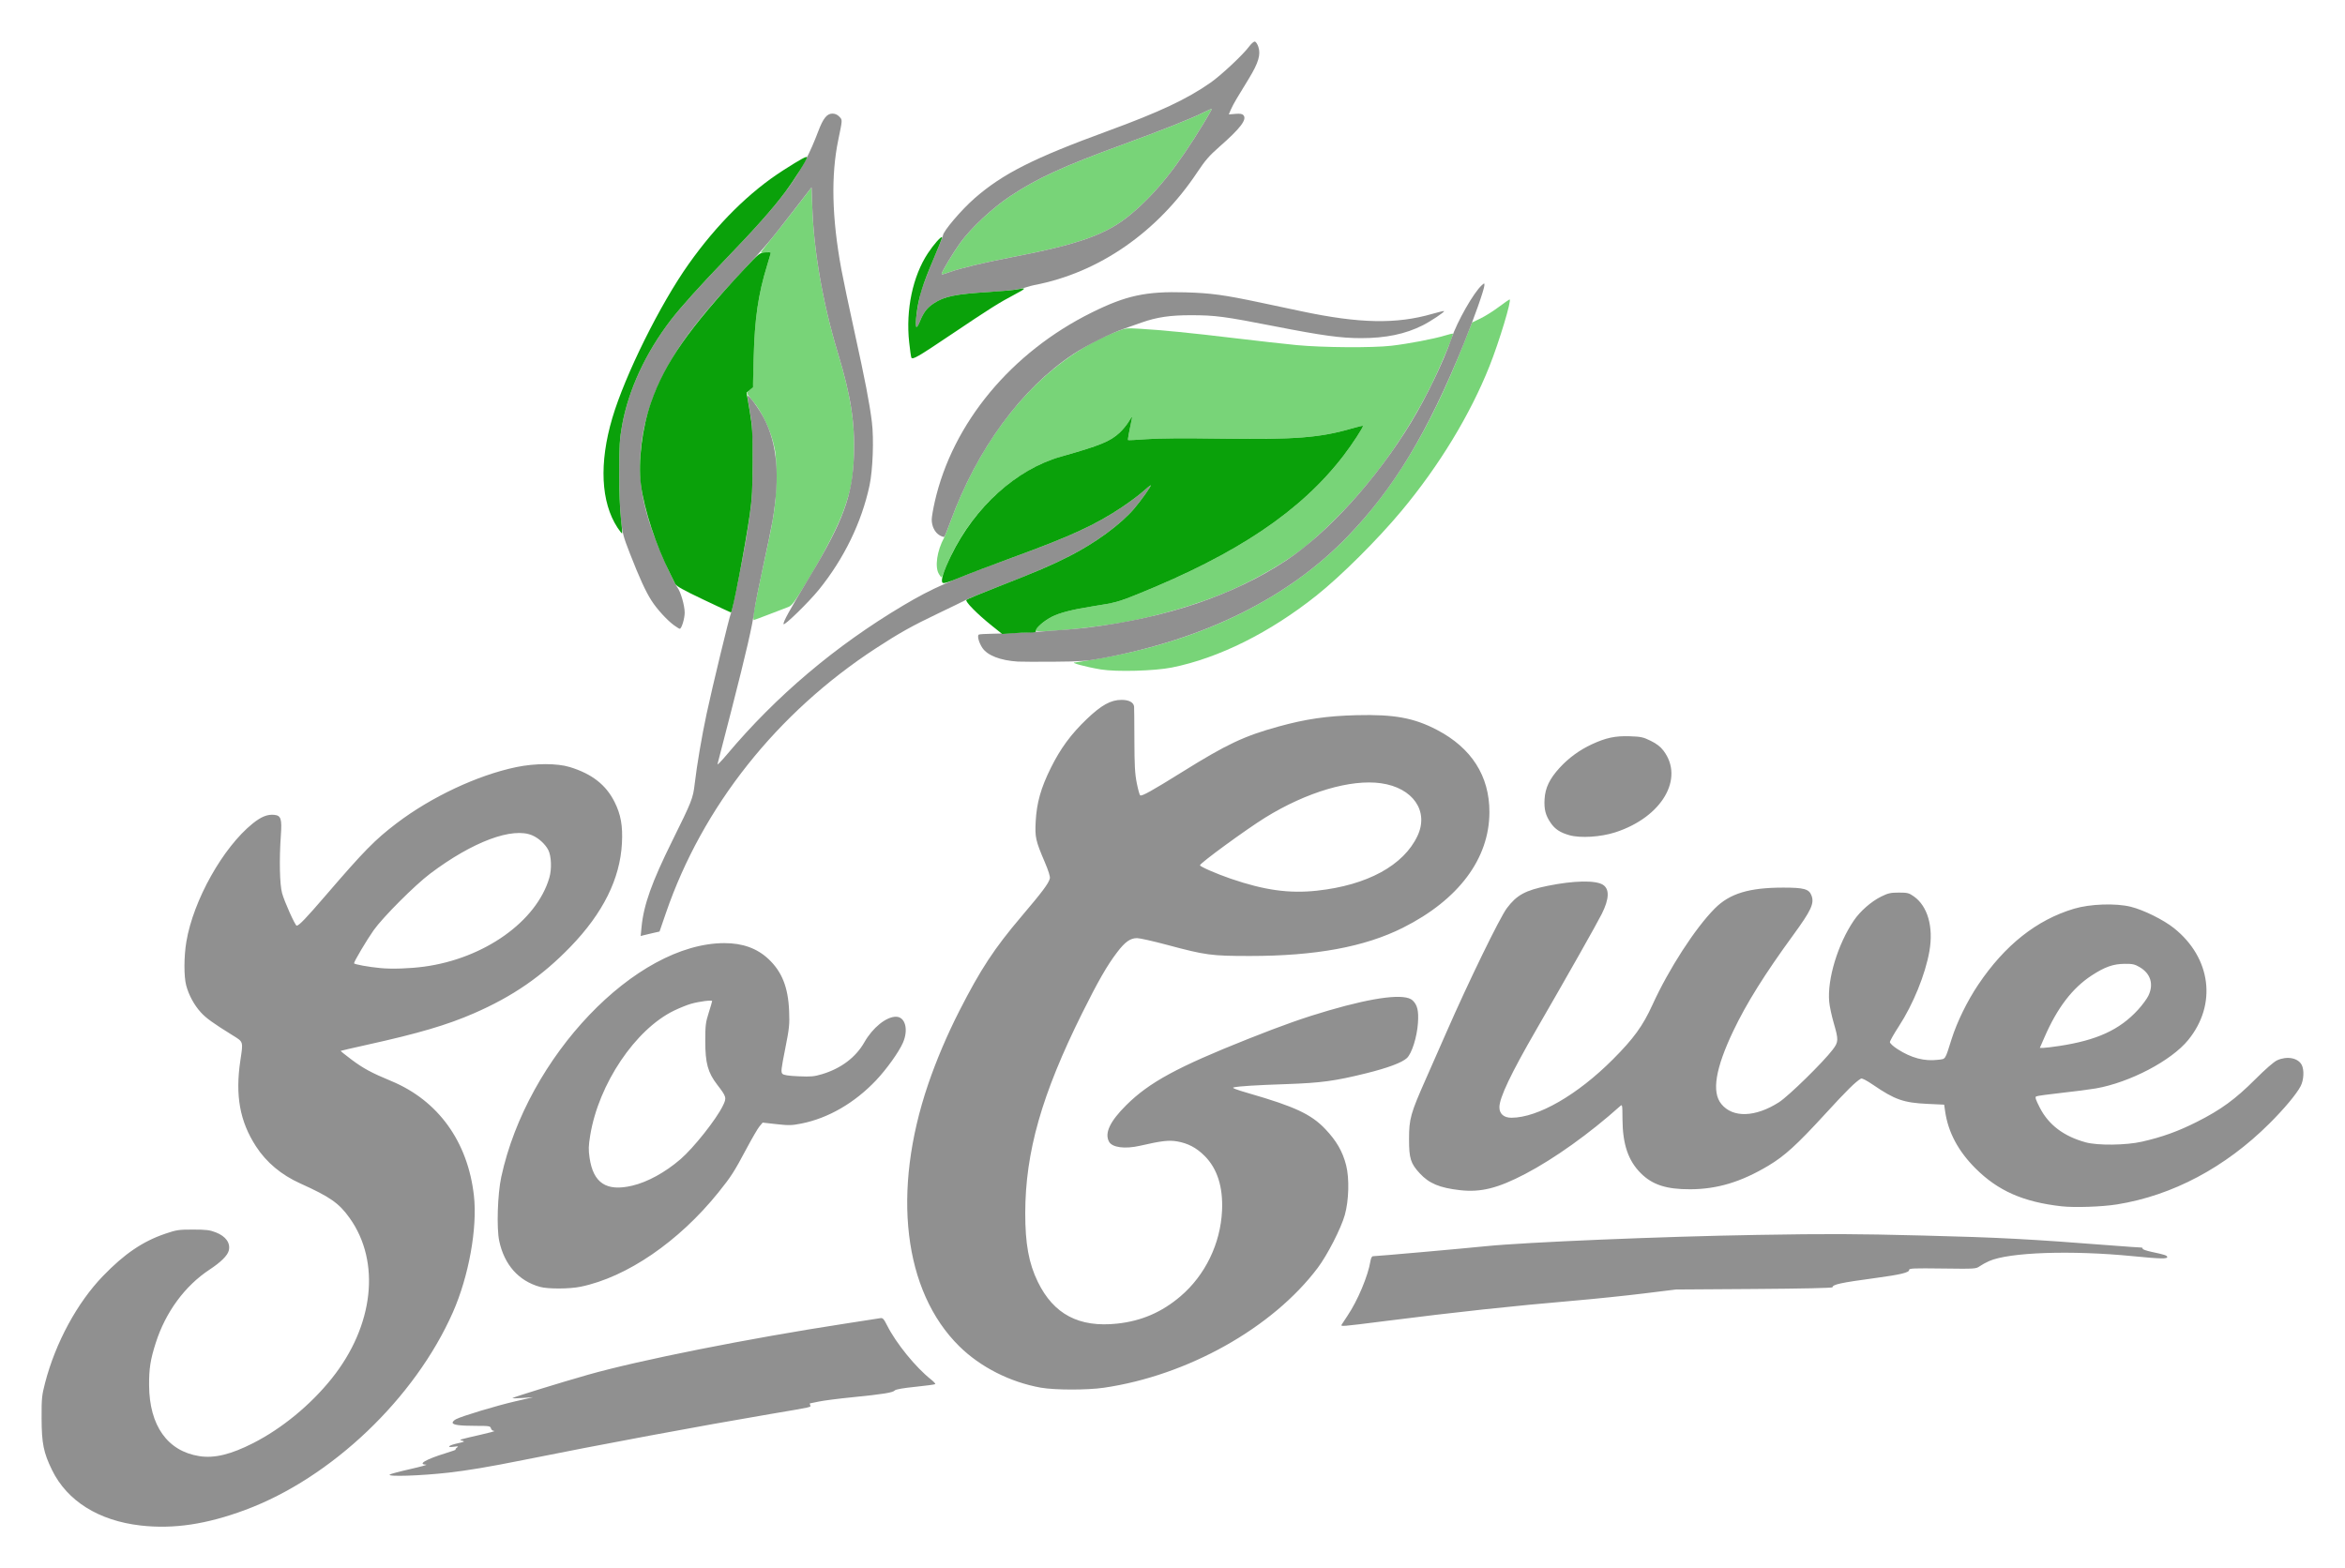 <?xml version="1.0" encoding="UTF-8" standalone="no"?>
<!-- Created with Inkscape (http://www.inkscape.org/) -->

<svg
   xmlns:dc="http://purl.org/dc/elements/1.1/"
   xmlns:cc="http://creativecommons.org/ns#"
   xmlns:rdf="http://www.w3.org/1999/02/22-rdf-syntax-ns#"
   xmlns:svg="http://www.w3.org/2000/svg"
   xmlns="http://www.w3.org/2000/svg"
   xmlns:sodipodi="http://sodipodi.sourceforge.net/DTD/sodipodi-0.dtd"
   xmlns:inkscape="http://www.inkscape.org/namespaces/inkscape"
   id="svg2"
   version="1.1"
   inkscape:version="0.91 r13725"
   width="563.854"
   height="377.173"
   viewBox="0 0 563.854 377.173"
   sodipodi:docname="SoGive-Light.svg">
  <defs
     id="defs6" />
  <sodipodi:namedview
     pagecolor="#ffffff"
     bordercolor="#666666"
     borderopacity="1"
     objecttolerance="10"
     gridtolerance="10"
     guidetolerance="10"
     inkscape:pageopacity="0"
     inkscape:pageshadow="2"
     inkscape:window-width="1920"
     inkscape:window-height="1029"
     id="namedview4"
     showgrid="false"
     fit-margin-top="10"
     fit-margin-left="10"
     fit-margin-right="10"
     fit-margin-bottom="10"
     inkscape:zoom="0.96586785"
     inkscape:cx="99.49516"
     inkscape:cy="196.75071"
     inkscape:window-x="0"
     inkscape:window-y="0"
     inkscape:window-maximized="1"
     inkscape:current-layer="svg2" />
  <g
     id="g4180"
     transform="translate(6.232,6.022)">
    <path
       style="fill:#78d478"
       d="m 258.45,154.979 c -3.511,-0.579 -7.58,-1.679 -6.208,-1.679 0.188,0 2.674,-0.401 5.525,-0.89 24.909,-4.278 45.673,-14.467 60.135,-29.511 11.114,-11.561 19.66,-25.752 27.674,-45.954 l 2.144,-5.404 2.015,-0.969 c 1.108,-0.533 3.095,-1.78 4.415,-2.77 1.32,-0.99 2.489,-1.801 2.598,-1.801 0.57,-0.002 -2.496,10.161 -4.843,16.054 -4.665,11.709 -12.086,23.92 -21.147,34.795 -5.757,6.909 -14.51,15.627 -20.408,20.326 -11.227,8.944 -23.523,15.07 -34.8,17.339 -4.138,0.833 -13.348,1.083 -17.1,0.464 z m -15.75,-9.41 c 0,-0.489 2.369,-2.431 3.957,-3.243 1.903,-0.973 4.992,-1.766 9.843,-2.527 5.487,-0.861 6.142,-1.039 10.8,-2.921 24.04,-9.715 39.262,-19.957 49.516,-33.316 2.128,-2.772 4.866,-6.981 4.67,-7.178 -0.058,-0.058 -1.301,0.24 -2.761,0.663 -7.617,2.207 -13.649,2.675 -31.175,2.419 -9.174,-0.134 -15.245,-0.09 -18.109,0.131 -2.37,0.183 -4.364,0.278 -4.43,0.211 -0.102,-0.102 0.241,-2.024 0.949,-5.311 0.101,-0.468 -0.169,-0.183 -0.716,0.756 -0.483,0.828 -1.489,2.069 -2.236,2.758 -2.332,2.149 -4.601,3.077 -14.158,5.787 -9.872,2.799 -19.553,11.067 -25.291,21.599 -1.069,1.961 -2.523,5.181 -3.182,7.043 -0.191,0.539 -0.267,0.503 -0.832,-0.389 -1.057,-1.67 -0.492,-5.616 1.264,-8.817 0.155,-0.282 0.842,-2.037 1.526,-3.9 8.171,-22.23 22.597,-38.773 39.715,-45.543 2.34,-0.925 2.483,-0.944 5.7,-0.754 5.496,0.326 12.393,1.009 22.8,2.259 5.445,0.654 12.195,1.409 15,1.678 6.284,0.602 18.257,0.682 22.8,0.153 4.046,-0.471 10.134,-1.629 12.734,-2.422 1.064,-0.325 1.983,-0.542 2.042,-0.483 0.228,0.228 -2.794,7.442 -5.036,12.023 -7.21,14.734 -17.553,28.161 -29.681,38.533 -4.479,3.831 -12.309,8.455 -19.532,11.535 -7.108,3.031 -17.048,5.941 -25.178,7.369 -8.504,1.494 -21,2.614 -21,1.883 z M 174.901,142.275 c 6e-4,-0.839 1.091,-6.281 3.262,-16.275 1.87,-8.609 2.266,-11.729 2.245,-17.7 -0.016,-4.657 -0.106,-5.579 -0.793,-8.163 -0.922,-3.467 -2.981,-7.593 -4.859,-9.735 C 174.011,89.55 173.4,88.716 173.4,88.548 c 0,-0.168 0.318,-0.555 0.706,-0.86 0.696,-0.547 0.709,-0.659 0.884,-7.597 0.24,-9.48 1.08,-15.285 3.219,-22.238 0.49,-1.593 0.891,-2.995 0.891,-3.115 0,-0.12 -0.54,-0.145 -1.2,-0.057 -0.66,0.089 -1.2,0.096 -1.2,0.016 0,-0.08 1.061,-1.451 2.358,-3.046 1.297,-1.596 4.043,-5.085 6.104,-7.754 l 3.746,-4.853 0.188,5.003 c 0.403,10.733 2.577,23.054 6.153,34.87 3.1,10.243 4.103,16.607 3.852,24.433 -0.178,5.538 -0.644,8.165 -2.292,12.9 -1.402,4.029 -4.625,10.357 -8.766,17.212 -3.248,5.376 -3.819,6.159 -4.743,6.507 -0.578,0.217 -2.648,1.011 -4.601,1.763 -1.953,0.752 -3.607,1.368 -3.675,1.368 -0.068,0 -0.124,-0.371 -0.124,-0.825 z m 45.302,-82.5 c 0.005,-0.457 2.787,-5.082 4.43,-7.364 2.573,-3.574 7.772,-8.432 12.055,-11.266 6.574,-4.35 12.693,-7.159 26.911,-12.356 9.687,-3.541 16.494,-6.241 19.408,-7.699 1.131,-0.566 2.095,-0.986 2.144,-0.935 0.049,0.052 -0.854,1.647 -2.005,3.544 -6.304,10.388 -11.491,16.857 -17.566,21.905 -5.762,4.788 -12.278,7.108 -29.029,10.334 -6.199,1.194 -11.587,2.487 -14.372,3.449 -2.016,0.697 -1.979,0.689 -1.976,0.387 z"
       id="path4186"
       inkscape:connector-curvature="0" />
    <path
       style="fill:#909090"
       d="M 27.554,360.858 C 17.481,359.704 9.913,354.962 6.285,347.534 4.234,343.334 3.789,341.131 3.769,335.1 c -0.015,-4.838 0.051,-5.509 0.841,-8.55 2.512,-9.657 7.726,-19.281 13.922,-25.694 5.162,-5.343 9.563,-8.329 14.995,-10.175 2.697,-0.916 3.211,-0.993 6.672,-0.989 3.166,0.003 4.018,0.108 5.468,0.675 2.405,0.94 3.564,2.571 3.11,4.378 -0.3,1.196 -1.9,2.783 -4.594,4.557 -5.962,3.927 -10.593,10.229 -12.968,17.648 -1.279,3.994 -1.624,6.198 -1.598,10.2 0.062,9.702 4.429,15.847 12.106,17.035 3.607,0.558 7.548,-0.399 12.933,-3.141 6.91,-3.519 13.792,-9.185 18.882,-15.544 10.106,-12.625 11.827,-28.033 4.309,-38.57 -2.572,-3.604 -4.675,-5.077 -11.929,-8.354 -4.522,-2.043 -8.115,-5.058 -10.602,-8.899 -3.89,-6.006 -5.02,-12.231 -3.753,-20.67 0.696,-4.636 0.767,-4.408 -1.882,-6.049 -4.676,-2.898 -6.343,-4.1 -7.618,-5.497 -1.607,-1.761 -2.901,-4.145 -3.528,-6.5 -0.568,-2.133 -0.55,-6.976 0.039,-10.483 1.678,-9.994 8.817,-22.716 15.969,-28.456 2.029,-1.629 3.518,-2.227 5.149,-2.071 1.632,0.156 1.89,0.942 1.61,4.9 -0.413,5.837 -0.289,11.784 0.288,13.92 0.55,2.033 3.151,7.83 3.513,7.83 0.556,0 2.195,-1.709 7.035,-7.334 9.228,-10.725 11.782,-13.324 16.98,-17.281 8.338,-6.347 19.464,-11.572 28.78,-13.515 4.54,-0.947 9.846,-0.951 12.9,-0.009 5.312,1.638 8.675,4.265 10.738,8.386 1.515,3.027 1.997,5.726 1.775,9.949 -0.447,8.53 -4.549,16.784 -12.357,24.865 -6.87,7.111 -13.928,11.977 -23.256,16.031 -6.474,2.814 -13.243,4.808 -25.644,7.553 -3.462,0.766 -6.329,1.428 -6.372,1.471 -0.042,0.043 1.103,0.965 2.544,2.049 2.849,2.143 4.877,3.241 9.57,5.183 11.316,4.681 18.471,14.592 19.928,27.602 0.866,7.736 -1.236,19.383 -5.064,28.047 -9.15,20.714 -29.212,39.816 -49.895,47.509 -9.351,3.478 -17.296,4.66 -25.214,3.752 z M 95.7,226.465 c 14.503,-1.947 27.103,-10.89 30.16,-21.406 0.607,-2.087 0.486,-5.22 -0.256,-6.655 -0.721,-1.394 -2.272,-2.824 -3.794,-3.497 -4.767,-2.109 -14.397,1.484 -24.61,9.182 -3.681,2.774 -11.356,10.464 -13.592,13.617 -1.606,2.266 -4.706,7.49 -4.708,7.934 -9e-4,0.263 3.511,0.902 6.433,1.172 2.707,0.25 6.985,0.106 10.366,-0.348 z m -8.235,122.158 c 0.157,-0.152 2.377,-0.749 4.935,-1.326 2.558,-0.577 4.279,-1.059 3.825,-1.073 -2.148,-0.064 -0.052,-1.286 4.725,-2.756 1.485,-0.457 2.565,-0.844 2.4,-0.859 -0.165,-0.016 -0.054,-0.215 0.247,-0.443 0.486,-0.368 0.405,-0.396 -0.721,-0.245 -1.95,0.262 -1.204,-0.369 0.99,-0.838 1.521,-0.325 1.739,-0.438 1.134,-0.59 -0.713,-0.179 -0.719,-0.198 -0.126,-0.395 0.343,-0.114 2.368,-0.598 4.5,-1.076 2.132,-0.478 3.588,-0.881 3.236,-0.896 -0.373,-0.016 -0.705,-0.277 -0.797,-0.627 -0.145,-0.555 -0.411,-0.6 -3.56,-0.603 -4.047,-0.004 -5.653,-0.225 -5.653,-0.778 0,-0.222 0.371,-0.594 0.825,-0.828 1.474,-0.759 9.696,-3.238 14.165,-4.271 l 4.36,-1.008 -2.55,0.183 c -1.403,0.101 -2.48,0.107 -2.395,0.015 0.206,-0.224 11.742,-3.783 18.198,-5.615 12.378,-3.511 38.524,-8.712 61.747,-12.281 4.29,-0.659 8.111,-1.252 8.49,-1.317 0.586,-0.101 0.829,0.158 1.614,1.718 2.163,4.301 6.873,10.103 10.579,13.034 0.651,0.515 1.104,1.015 1.007,1.112 -0.097,0.097 -2.25,0.388 -4.783,0.647 -2.886,0.295 -4.724,0.615 -4.922,0.858 -0.432,0.53 -2.81,0.917 -10.034,1.633 -3.382,0.335 -7.095,0.81 -8.25,1.056 -1.155,0.246 -2.129,0.447 -2.166,0.447 -0.036,0 0.007,0.19 0.096,0.421 0.193,0.503 0.771,0.375 -9.631,2.138 -16.819,2.852 -40.573,7.276 -59.55,11.092 -7.856,1.58 -13.241,2.486 -17.85,3.005 -6.591,0.742 -14.643,1.009 -14.085,0.467 z M 244.05,327.716 c -7.418,-1.331 -14.556,-4.956 -19.638,-9.973 -13.41,-13.239 -16.252,-37.162 -7.481,-62.966 1.938,-5.702 4.594,-11.957 7.483,-17.622 5.146,-10.092 8.407,-15.055 14.986,-22.805 5.007,-5.899 6.5,-7.893 6.798,-9.084 0.116,-0.461 -0.3,-1.809 -1.228,-3.982 -2.193,-5.136 -2.371,-5.936 -2.171,-9.734 0.237,-4.495 1.248,-8.075 3.645,-12.9 2.336,-4.702 4.851,-8.118 8.656,-11.755 3.51,-3.355 5.762,-4.595 8.349,-4.595 1.757,0 2.858,0.577 3.009,1.575 0.031,0.206 0.065,3.817 0.075,8.025 0.015,6.198 0.124,8.177 0.575,10.427 0.306,1.527 0.672,2.848 0.814,2.936 0.412,0.255 2.847,-1.1 10.078,-5.606 10.762,-6.706 14.887,-8.654 23.16,-10.938 6.607,-1.824 11.674,-2.561 18.832,-2.739 9.031,-0.224 13.762,0.644 19.305,3.542 8.304,4.342 12.608,11.087 12.602,19.751 -0.007,11.207 -7.415,21.115 -20.808,27.832 -9.197,4.612 -20.995,6.789 -36.79,6.788 -9.258,-9e-4 -10.625,-0.184 -19.879,-2.665 -3.339,-0.895 -6.595,-1.627 -7.235,-1.628 -1.634,-6e-4 -2.874,0.875 -4.79,3.384 -2.397,3.139 -4.603,6.977 -8.401,14.616 -9.748,19.604 -13.691,33.455 -13.708,48.15 -0.009,7.351 0.852,12.06 3.016,16.5 3.814,7.825 9.928,11.046 19.095,10.059 5.838,-0.629 10.713,-2.731 15.206,-6.558 5.943,-5.062 9.631,-12.659 10.001,-20.6 0.266,-5.708 -1.139,-10.123 -4.192,-13.177 -1.956,-1.956 -3.984,-3.029 -6.578,-3.481 -2.013,-0.35 -3.797,-0.143 -8.934,1.038 -3.648,0.839 -6.716,0.434 -7.476,-0.985 -1.103,-2.06 0.225,-4.873 4.139,-8.767 5.514,-5.486 12.287,-9.169 29.287,-15.927 8.353,-3.321 13.567,-5.162 19.467,-6.875 11.16,-3.24 18.304,-4.096 20.101,-2.407 1.154,1.085 1.488,2.479 1.295,5.409 -0.223,3.39 -1.468,7.352 -2.659,8.464 -1.181,1.103 -4.578,2.372 -9.854,3.679 -7.41,1.836 -10.823,2.299 -19.05,2.583 -7.52,0.26 -11.35,0.497 -12.75,0.79 -0.535,0.112 0.537,0.529 3.75,1.457 10.938,3.16 14.871,4.998 18.239,8.522 2.716,2.843 4.217,5.442 5.054,8.754 0.805,3.181 0.661,8.47 -0.324,11.971 -0.902,3.205 -4.175,9.597 -6.493,12.683 -10.862,14.454 -31.31,25.918 -51.464,28.853 -3.983,0.58 -11.824,0.57 -15.111,-0.02 z m 66.387,-119.532 c 12.088,-1.311 20.825,-6.072 24.165,-13.169 2.805,-5.96 -1.083,-11.578 -8.764,-12.664 -7.292,-1.031 -17.925,2.121 -27.838,8.253 -4.53,2.802 -15.699,10.961 -15.699,11.468 0,0.323 3.984,2.062 7.408,3.235 8.106,2.776 14.053,3.601 20.729,2.877 z m 5.948,104.341 c 0.121,-0.206 0.757,-1.174 1.413,-2.15 2.436,-3.625 4.925,-9.558 5.489,-13.084 0.113,-0.709 0.355,-1.191 0.597,-1.191 0.857,0 21.543,-1.835 27.116,-2.405 9.414,-0.963 42.445,-2.341 65.25,-2.721 17.375,-0.29 23.286,-0.267 39.862,0.15 18.471,0.465 25.492,0.836 45.938,2.428 3.135,0.244 6.012,0.445 6.393,0.446 0.381,0.001 0.615,0.127 0.521,0.281 -0.095,0.153 0.876,0.502 2.157,0.774 3.09,0.657 3.665,0.841 3.754,1.197 0.132,0.526 -1.582,0.493 -8.182,-0.157 -14.89,-1.468 -29.817,-0.959 -34.655,1.181 -0.751,0.332 -1.771,0.893 -2.267,1.246 -0.878,0.625 -1.118,0.64 -8.941,0.536 -6.833,-0.091 -8.034,-0.042 -8.009,0.323 0.044,0.646 -2.018,1.142 -8.221,1.98 -8.21,1.108 -10.2,1.539 -10.2,2.21 0,0.174 -7.276,0.333 -18.825,0.41 l -18.825,0.126 -7.8,0.959 c -4.29,0.527 -11.58,1.285 -16.2,1.683 -15.652,1.35 -28.343,2.717 -46.025,4.958 -10.588,1.342 -10.65,1.347 -10.341,0.82 z M 123.6,303.47 c -5.132,-1.43 -8.578,-5.317 -9.795,-11.048 -0.657,-3.093 -0.397,-11.264 0.489,-15.372 6.233,-28.9 32.328,-56.25 53.669,-56.25 4.371,0 7.827,1.245 10.564,3.805 3.26,3.049 4.759,6.821 4.986,12.545 0.13,3.27 0.042,4.106 -0.955,9.119 -0.97,4.874 -1.046,5.571 -0.654,5.963 0.32,0.32 1.408,0.487 3.884,0.596 2.969,0.131 3.742,0.061 5.651,-0.513 4.552,-1.368 8.106,-4.049 10.162,-7.666 1.996,-3.511 5.239,-6.139 7.588,-6.147 2.248,-0.008 3.077,3.082 1.682,6.27 -0.972,2.221 -3.892,6.308 -6.421,8.988 -5.161,5.469 -11.546,9.164 -18.038,10.44 -2.284,0.449 -3.002,0.465 -5.93,0.137 l -3.332,-0.373 -0.752,0.894 c -0.414,0.492 -1.816,2.896 -3.117,5.343 -2.984,5.614 -3.707,6.74 -6.784,10.565 -9.507,11.819 -21.999,20.371 -33.11,22.666 -2.677,0.553 -7.867,0.573 -9.788,0.037 z m 22.172,-24.332 c 3.702,-0.873 7.931,-3.19 11.619,-6.366 3.157,-2.719 8.568,-9.543 10.18,-12.838 0.958,-1.959 0.911,-2.135 -1.362,-5.101 -2.246,-2.93 -2.859,-5.178 -2.859,-10.483 0,-3.753 0.088,-4.476 0.825,-6.793 0.454,-1.426 0.825,-2.694 0.825,-2.816 0,-0.312 -3.097,0.086 -5.089,0.653 -0.914,0.26 -2.743,0.997 -4.065,1.637 -9.302,4.502 -18.129,17.63 -20.156,29.978 -0.419,2.551 -0.445,3.453 -0.16,5.409 0.889,6.101 4.055,8.179 10.241,6.721 z m 343.678,4.953 c -9.217,-1.043 -15.28,-3.721 -20.7,-9.141 -4.146,-4.146 -6.558,-8.688 -7.277,-13.699 l -0.23,-1.601 -4.047,-0.189 c -5.684,-0.266 -7.817,-1.011 -12.96,-4.525 -1.644,-1.123 -2.757,-1.7 -3,-1.555 -1.357,0.81 -3.383,2.813 -8.594,8.498 -6.814,7.434 -9.757,10.114 -13.67,12.449 -6.567,3.919 -12.275,5.642 -18.773,5.669 -5.735,0.024 -9.108,-1.07 -11.896,-3.856 -3.034,-3.031 -4.364,-6.943 -4.408,-12.958 -0.026,-3.664 -0.027,-3.666 -0.636,-3.12 -7.301,6.538 -15.741,12.568 -22.709,16.223 -6.619,3.472 -10.715,4.495 -15.733,3.926 -4.898,-0.555 -7.428,-1.615 -9.674,-4.051 -2.201,-2.388 -2.573,-3.585 -2.57,-8.262 0.003,-4.855 0.364,-6.137 4.095,-14.55 1.317,-2.97 3.516,-7.965 4.887,-11.1 5.281,-12.077 12.821,-27.561 14.536,-29.85 2.367,-3.159 4.417,-4.282 9.825,-5.381 6.253,-1.271 11.482,-1.374 13.263,-0.262 1.627,1.016 1.545,3.386 -0.241,6.975 -1.203,2.416 -8.259,14.892 -15.789,27.918 -6.09,10.534 -8.849,16.341 -8.849,18.62 0,1.595 1.079,2.531 2.911,2.525 6.36,-0.02 15.86,-5.494 24.407,-14.066 4.983,-4.998 7.167,-8.012 9.478,-13.08 3.933,-8.628 10.265,-18.42 14.983,-23.172 3.582,-3.607 8.236,-5.028 16.471,-5.028 4.998,0 6.189,0.332 6.787,1.889 0.725,1.889 -0.05,3.576 -4.362,9.486 -6.878,9.428 -11.268,16.45 -14.414,23.053 -4.316,9.061 -5.25,14.712 -2.909,17.604 2.744,3.39 8.185,3.228 13.874,-0.414 2.301,-1.473 10.602,-9.602 12.914,-12.646 1.415,-1.864 1.433,-2.33 0.247,-6.423 -0.502,-1.732 -0.991,-4.029 -1.088,-5.104 -0.486,-5.424 2.071,-13.851 5.928,-19.535 1.526,-2.25 4.182,-4.576 6.566,-5.752 1.676,-0.827 2.262,-0.959 4.249,-0.959 2.083,0 2.43,0.088 3.602,0.911 3.342,2.349 4.769,7.368 3.749,13.189 -0.979,5.587 -3.908,12.784 -7.358,18.074 -1.175,1.802 -2.136,3.504 -2.136,3.783 0,0.291 0.78,1.011 1.831,1.69 3.3,2.133 6.476,2.971 9.72,2.566 1.923,-0.24 1.644,0.185 3.295,-5.029 1.3,-4.108 3.771,-9.147 6.399,-13.054 6.403,-9.519 14.029,-15.562 23.034,-18.255 3.862,-1.155 10.018,-1.366 13.637,-0.469 3.089,0.766 7.882,3.14 10.394,5.149 8.946,7.153 10.368,18.366 3.411,26.895 -4.071,4.991 -14.016,10.207 -22.206,11.647 -1.386,0.244 -5.087,0.723 -8.225,1.065 -3.138,0.342 -5.889,0.725 -6.114,0.851 -0.322,0.18 -0.14,0.755 0.856,2.697 2.135,4.164 5.772,6.911 11.066,8.358 2.88,0.787 9.675,0.704 13.5,-0.165 4.876,-1.108 8.673,-2.476 13.194,-4.754 5.792,-2.918 9.238,-5.431 14.055,-10.248 2.458,-2.459 4.482,-4.219 5.251,-4.568 2.378,-1.08 5.012,-0.594 5.911,1.09 0.637,1.193 0.518,3.643 -0.249,5.126 -0.975,1.883 -3.929,5.421 -7.505,8.984 -10.615,10.579 -23.313,17.319 -36.656,19.458 -3.617,0.58 -10.237,0.804 -13.35,0.451 z m -0.635,-38.542 c 9.134,-1.377 14.605,-3.882 19.036,-8.719 1.003,-1.095 2.122,-2.607 2.487,-3.359 1.341,-2.77 0.562,-5.343 -2.087,-6.896 -1.2,-0.703 -1.714,-0.815 -3.649,-0.796 -2.726,0.027 -4.735,0.739 -7.881,2.792 -4.64,3.029 -8.26,7.758 -11.332,14.803 l -1.145,2.625 0.803,-0.002 c 0.441,-9e-4 2.137,-0.203 3.767,-0.449 z M 148.03,216.892 c 0.524,-5.319 2.457,-10.738 7.373,-20.672 4.743,-9.583 4.991,-10.212 5.397,-13.67 0.536,-4.571 1.706,-11.454 2.88,-16.95 1.363,-6.38 5.473,-23.369 5.842,-24.15 0.332,-0.702 2.672,-12.18 3.548,-17.4 1.483,-8.838 1.654,-10.849 1.649,-19.35 -0.005,-7.2 -0.09,-8.705 -0.665,-11.822 -0.363,-1.965 -0.607,-3.625 -0.542,-3.689 0.295,-0.295 2.727,3.018 3.962,5.398 3.228,6.224 3.868,13.92 2.05,24.663 -0.251,1.485 -1.269,6.412 -2.262,10.95 -0.993,4.537 -1.944,9.33 -2.113,10.65 -0.451,3.509 -1.978,10.14 -5.53,24 -1.733,6.765 -3.231,12.568 -3.328,12.896 -0.097,0.328 0.915,-0.702 2.249,-2.288 11.891,-14.143 26.107,-26.168 42.385,-35.853 7.03,-4.183 11.462,-6.129 26.211,-11.512 14.121,-5.154 19.952,-7.834 26.414,-12.142 1.815,-1.21 4.064,-2.887 4.998,-3.726 0.934,-0.839 1.788,-1.526 1.898,-1.526 0.286,0 -2.331,3.689 -3.992,5.627 -3.25,3.793 -9.26,8.205 -15.504,11.382 -4.405,2.241 -8.168,3.856 -17.001,7.297 -3.741,1.457 -7.318,2.925 -7.95,3.263 -0.632,0.337 -3.554,1.76 -6.493,3.161 -6.418,3.059 -9.467,4.765 -15.163,8.482 -23.774,15.514 -41.653,38.058 -50.442,63.601 l -1.549,4.503 -1.551,0.349 c -0.853,0.192 -1.874,0.434 -2.269,0.539 l -0.718,0.19 0.217,-2.201 z M 371.124,194.843 c -2.192,-0.616 -3.466,-1.453 -4.485,-2.945 -1.248,-1.827 -1.619,-3.252 -1.482,-5.698 0.154,-2.738 1.203,-4.924 3.638,-7.582 2.162,-2.36 4.816,-4.293 7.752,-5.648 3.404,-1.571 5.609,-2.036 9.102,-1.92 2.7,0.09 3.229,0.205 5.035,1.095 1.41,0.695 2.328,1.401 3.049,2.345 5.116,6.701 -0.351,16.017 -11.534,19.651 -3.52,1.144 -8.404,1.454 -11.076,0.703 z M 238.5,153.088 c -4.222,-0.269 -7.318,-1.473 -8.542,-3.323 -0.832,-1.258 -1.267,-2.901 -0.837,-3.167 0.155,-0.096 1.687,-0.19 3.405,-0.21 5.574,-0.064 18,-0.88 23.074,-1.516 18.811,-2.358 34.69,-7.732 47.247,-15.989 10.173,-6.689 21.922,-19.662 30.254,-33.404 3.652,-6.023 7.845,-14.739 9.636,-20.03 1.405,-4.151 5.365,-11.107 7.327,-12.871 0.625,-0.562 0.635,-0.562 0.628,0 -0.013,0.964 -2.52,8.061 -5.029,14.242 -8.6,21.179 -16.618,34.488 -27.761,46.079 -14.227,14.799 -34.332,24.79 -59.127,29.382 -3.732,0.691 -5.082,0.789 -11.575,0.838 -4.043,0.03 -7.957,0.017 -8.7,-0.03 z m -82.68,-8.744 c -1.671,-1.222 -4.088,-3.871 -5.392,-5.908 -1.421,-2.222 -2.866,-5.368 -5.158,-11.236 -1.673,-4.281 -1.849,-4.96 -2.218,-8.55 -0.223,-2.17 -0.396,-7.16 -0.39,-11.25 0.01,-6.234 0.113,-7.915 0.676,-11.071 1.524,-8.531 5.638,-17.436 11.725,-25.379 2.33,-3.04 7.169,-8.417 13.229,-14.7 14.149,-14.669 18.384,-20.516 22.219,-30.68 1.178,-3.122 2.095,-4.27 3.412,-4.27 0.644,0 1.205,0.249 1.665,0.738 0.765,0.814 0.775,0.596 -0.253,5.562 -1.782,8.612 -1.544,18.754 0.731,31.128 0.417,2.267 1.827,8.982 3.134,14.922 2.58,11.728 3.651,17.278 4.215,21.841 0.502,4.063 0.224,11.538 -0.568,15.241 -1.891,8.851 -6.121,17.568 -12.139,25.018 -2.427,3.004 -8.372,8.81 -8.531,8.331 -0.159,-0.478 1.371,-3.259 6.28,-11.411 8.124,-13.49 10.33,-19.566 10.643,-29.32 0.251,-7.826 -0.752,-14.19 -3.852,-24.433 -3.577,-11.818 -5.75,-24.137 -6.153,-34.874 l -0.188,-5.007 -4.229,5.466 c -5.94,7.678 -6.544,8.394 -12.173,14.448 -6.196,6.663 -8.55,9.351 -11.562,13.2 -8.431,10.773 -12.716,21.157 -13.247,32.1 -0.381,7.86 1.537,15.387 6.883,27 0.835,1.815 1.767,3.622 2.071,4.016 0.791,1.027 1.75,4.348 1.75,6.059 0,1.433 -0.748,3.874 -1.188,3.874 -0.122,0 -0.749,-0.385 -1.392,-0.856 z m 63.829,-21.658 c -1.118,-0.68 -1.849,-2.16 -1.849,-3.744 0,-0.593 0.328,-2.521 0.729,-4.285 4.305,-18.945 18.393,-35.929 37.756,-45.52 8.289,-4.106 13.02,-5.122 22.565,-4.848 6.071,0.174 9.277,0.612 17.978,2.457 2.735,0.58 7.166,1.519 9.847,2.087 13.99,2.964 22.847,3.138 31.543,0.618 1.464,-0.424 2.713,-0.72 2.775,-0.657 0.191,0.191 -3.227,2.472 -5.144,3.433 -4.194,2.104 -8.865,3.073 -14.806,3.073 -4.88,0 -9.313,-0.607 -20.679,-2.831 -12.203,-2.388 -14.361,-2.674 -20.166,-2.681 -5.052,-0.005 -8.226,0.46 -11.871,1.741 -1.143,0.402 -3.091,1.085 -4.329,1.519 -3.313,1.16 -9.069,4.049 -12.15,6.098 -12.527,8.33 -23.14,22.796 -29.533,40.254 -0.695,1.897 -1.358,3.548 -1.473,3.668 -0.115,0.12 -0.653,-0.052 -1.195,-0.382 z M 214.043,72.54 c -0.301,-0.783 0.389,-5.637 1.196,-8.423 0.403,-1.389 1.751,-4.927 2.996,-7.862 C 219.481,53.32 220.5,50.784 220.5,50.62 c 0,-0.974 4.465,-6.223 7.65,-8.993 6.784,-5.9 14.119,-9.604 31.95,-16.133 12.437,-4.554 19.138,-7.706 24.744,-11.637 2.596,-1.821 7.847,-6.746 9.306,-8.73 0.495,-0.673 1.103,-1.189 1.35,-1.146 0.247,0.043 0.623,0.606 0.835,1.252 0.615,1.878 0.038,3.833 -2.239,7.581 -1.081,1.78 -2.417,3.979 -2.968,4.886 -0.551,0.908 -1.202,2.133 -1.447,2.723 l -0.445,1.073 1.569,-0.13 c 1.191,-0.099 1.666,-0.014 1.969,0.352 0.85,1.024 -0.792,3.161 -5.807,7.559 -2.409,2.113 -3.428,3.286 -5.293,6.095 -9.599,14.453 -23.689,24.21 -39.242,27.174 -0.395,0.075 -1.138,0.274 -1.65,0.442 -1.838,0.601 -4.274,0.923 -9.311,1.23 -7.953,0.484 -10.64,1.037 -13.158,2.704 -1.661,1.1 -2.465,2.152 -3.395,4.441 -0.487,1.199 -0.736,1.535 -0.874,1.177 z m 8.135,-13.152 c 2.785,-0.962 8.173,-2.255 14.372,-3.449 16.75,-3.226 23.267,-5.545 29.029,-10.334 6.075,-5.049 11.262,-11.517 17.566,-21.905 1.151,-1.897 2.054,-3.492 2.005,-3.544 -0.049,-0.052 -1.013,0.369 -2.144,0.935 -2.914,1.458 -9.721,4.159 -19.408,7.699 -14.218,5.196 -20.336,8.006 -26.911,12.356 -4.283,2.834 -9.481,7.692 -12.055,11.266 -1.643,2.282 -4.425,6.907 -4.43,7.364 -0.003,0.302 -0.04,0.309 1.976,-0.387 z"
       id="path4184"
       inkscape:connector-curvature="0" />
    <path
       style="fill:#0aa10a"
       d="m 232.245,144.452 c -3.485,-2.784 -6.486,-5.83 -6.112,-6.205 0.164,-0.164 3.655,-1.613 7.758,-3.22 9.511,-3.725 12.609,-5.054 17.059,-7.319 6.244,-3.177 12.254,-7.588 15.504,-11.382 1.661,-1.938 4.278,-5.627 3.992,-5.627 -0.11,0 -0.964,0.687 -1.898,1.526 -0.934,0.839 -3.183,2.516 -4.998,3.726 -6.462,4.308 -12.293,6.988 -26.414,12.142 -4.612,1.683 -10.187,3.806 -12.389,4.716 -2.943,1.217 -4.091,1.567 -4.337,1.321 -0.504,-0.504 0.164,-2.643 2.032,-6.504 5.664,-11.703 15.752,-20.805 26.407,-23.826 9.557,-2.71 11.827,-3.638 14.158,-5.787 0.747,-0.689 1.753,-1.93 2.236,-2.758 0.547,-0.939 0.817,-1.224 0.716,-0.756 -0.708,3.287 -1.052,5.208 -0.949,5.311 0.067,0.067 2.06,-0.029 4.43,-0.211 2.865,-0.221 8.936,-0.265 18.109,-0.131 17.526,0.256 23.557,-0.212 31.175,-2.419 1.46,-0.423 2.702,-0.722 2.761,-0.663 0.196,0.196 -2.542,4.406 -4.67,7.178 -10.254,13.359 -25.476,23.601 -49.516,33.316 -4.658,1.882 -5.313,2.06 -10.8,2.921 -4.851,0.762 -7.94,1.555 -9.843,2.527 -1.89,0.966 -4.032,2.844 -3.834,3.361 0.123,0.319 -0.227,0.412 -1.558,0.414 -0.944,9e-4 -2.796,0.08 -4.116,0.176 l -2.4,0.175 -2.505,-2.001 z m -69.342,-6.265 c -4.904,-2.333 -6.528,-3.242 -6.787,-3.802 -0.187,-0.404 -0.749,-1.545 -1.248,-2.535 -3.398,-6.735 -6.189,-15.239 -6.99,-21.3 -0.724,-5.48 0.285,-13.672 2.443,-19.834 3.343,-9.543 9.146,-17.838 22.418,-32.046 3.501,-3.748 3.671,-3.884 4.992,-3.995 0.752,-0.063 1.368,-0.026 1.368,0.083 0,0.109 -0.401,1.501 -0.891,3.095 -2.138,6.95 -2.979,12.759 -3.218,22.224 l -0.178,7.027 -0.765,0.658 -0.765,0.658 0.734,4.315 c 0.655,3.852 0.732,5.168 0.719,12.265 -0.012,6.525 -0.133,8.794 -0.677,12.66 -1.056,7.498 -4.16,23.667 -4.534,23.617 -0.096,-0.013 -3.075,-1.403 -6.621,-3.09 z m -20.65,-17.294 c -4.017,-6.135 -4.462,-15.54 -1.25,-26.393 3.062,-10.348 11.495,-27.35 18.375,-37.05 6.808,-9.598 14.621,-17.342 22.723,-22.522 4.167,-2.664 5.699,-3.5 5.699,-3.108 0,0.577 -2.941,5.257 -5.271,8.388 -2.917,3.919 -7.214,8.761 -14.236,16.041 -6.061,6.283 -10.9,11.66 -13.229,14.7 -6.085,7.941 -10.197,16.838 -11.728,25.379 -0.57,3.179 -0.668,4.814 -0.676,11.221 -0.006,4.509 0.155,8.911 0.403,11.038 0.227,1.946 0.356,3.594 0.287,3.663 -0.069,0.069 -0.562,-0.542 -1.096,-1.358 z m 70.639,-40.94 c -0.091,-0.236 -0.323,-1.886 -0.516,-3.666 -0.844,-7.779 0.855,-15.873 4.492,-21.394 1.403,-2.13 3.195,-4.148 3.437,-3.871 0.062,0.07 -0.889,2.48 -2.113,5.354 -2.585,6.071 -3.558,9.214 -4.014,12.965 -0.429,3.525 -0.166,4.245 0.738,2.022 0.93,-2.289 1.735,-3.342 3.395,-4.441 2.522,-1.67 5.169,-2.213 13.288,-2.722 2.888,-0.181 5.857,-0.452 6.6,-0.601 2.495,-0.502 2.422,-0.305 -0.443,1.199 -3.663,1.922 -6.079,3.443 -15.02,9.459 -8.348,5.617 -9.597,6.34 -9.844,5.697 z"
       id="path4182"
       inkscape:connector-curvature="0" />
  </g>
</svg>
